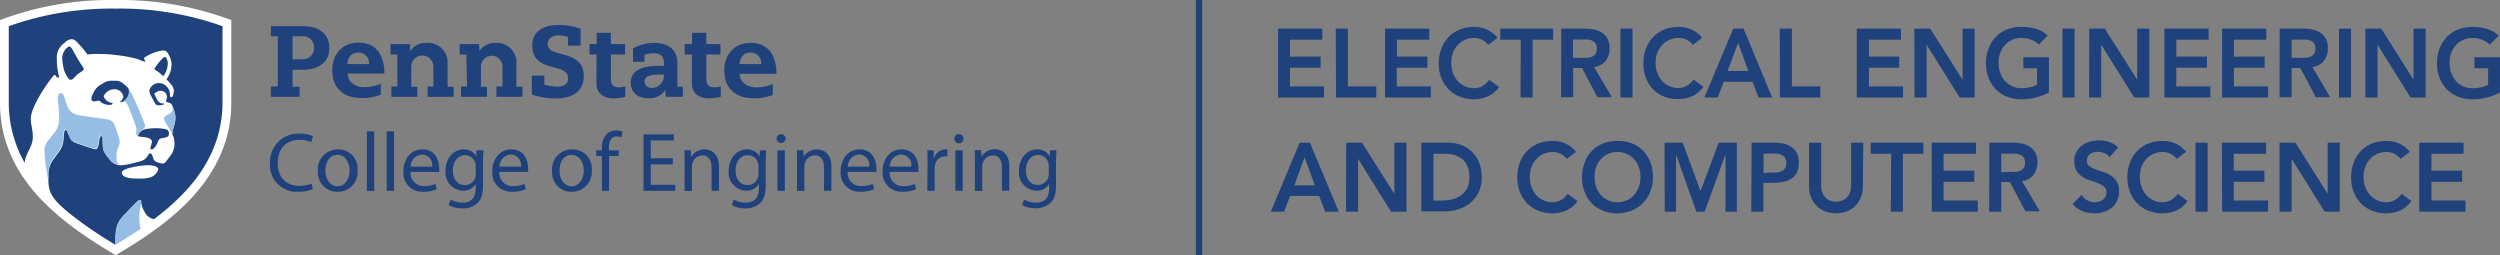<svg xmlns="http://www.w3.org/2000/svg" viewBox="0 0 413.34 42.19"><rect x="0" y="0" width="413.34" height="42.19" fill="#808080" stroke="none"/><defs><style>.cls-1{fill:#1f417c;}.cls-2{fill:#fff;}.cls-3{fill:#96bee5;}</style></defs><title>EECS-duo-RGB-colors</title><g id="Layer_2" data-name="Layer 2"><g id="Layer_1-2" data-name="Layer 1"><rect class="cls-1" x="197.73" width="1.04" height="42.19"/><path class="cls-1" d="M211.31,4.73h7.32V6.56h-5.35v2.8h5.07V11.2h-5.07v3.09h5.63v1.83h-7.6Z"/><path class="cls-1" d="M220.85,4.73h2v9.56h4.7v1.83h-6.66Z"/><path class="cls-1" d="M229,4.73h7.32V6.56h-5.36v2.8H236V11.2h-5.07v3.09h5.64v1.83H229Z"/><path class="cls-1" d="M246.07,7.4a3.34,3.34,0,0,0-1.18-.9,3.1,3.1,0,0,0-1.15-.23,3.7,3.7,0,0,0-1.55.32,3.56,3.56,0,0,0-1.19.87,3.84,3.84,0,0,0-.78,1.29,4.62,4.62,0,0,0-.27,1.59,5,5,0,0,0,.27,1.69,3.88,3.88,0,0,0,.78,1.34,3.62,3.62,0,0,0,2.74,1.21,2.76,2.76,0,0,0,1.3-.33,3.53,3.53,0,0,0,1.18-1.06l1.63,1.19A4.44,4.44,0,0,1,246,15.93a5.56,5.56,0,0,1-2.29.48,6.15,6.15,0,0,1-2.35-.43,5.15,5.15,0,0,1-1.84-1.2,5.48,5.48,0,0,1-1.21-1.88,6.33,6.33,0,0,1-.44-2.43A6.56,6.56,0,0,1,238.33,8a5.52,5.52,0,0,1,1.21-1.91,5,5,0,0,1,1.84-1.21,6.15,6.15,0,0,1,2.35-.43,5.29,5.29,0,0,1,2.08.41,4.87,4.87,0,0,1,1.79,1.39Z"/><path class="cls-1" d="M251.44,6.56h-3.39V4.73h8.74V6.56H253.4v9.56h-2Z"/><path class="cls-1" d="M258.13,4.73H262a7.81,7.81,0,0,1,1.54.15,4,4,0,0,1,1.32.52,2.77,2.77,0,0,1,.92,1,3.3,3.3,0,0,1,.34,1.6,3.25,3.25,0,0,1-.66,2.07,2.78,2.78,0,0,1-1.9,1l2.94,5h-2.38l-2.55-4.83H260.1v4.83h-2Zm3.5,4.83c.28,0,.56,0,.84,0a2.64,2.64,0,0,0,.77-.2,1.3,1.3,0,0,0,.57-.46A1.51,1.51,0,0,0,264,8a1.52,1.52,0,0,0-.2-.81,1.28,1.28,0,0,0-.53-.45,2.39,2.39,0,0,0-.73-.21,6.74,6.74,0,0,0-.77,0h-1.7V9.56Z"/><path class="cls-1" d="M267.92,4.73h2V16.12h-2Z"/><path class="cls-1" d="M279.89,7.4a3.34,3.34,0,0,0-1.18-.9,3.1,3.1,0,0,0-1.15-.23,3.7,3.7,0,0,0-1.55.32,3.56,3.56,0,0,0-1.19.87A4,4,0,0,0,274,8.75a4.62,4.62,0,0,0-.27,1.59A5,5,0,0,0,274,12a4,4,0,0,0,.78,1.34,3.62,3.62,0,0,0,2.74,1.21,2.8,2.8,0,0,0,1.31-.33,3.72,3.72,0,0,0,1.18-1.06l1.62,1.19a4.44,4.44,0,0,1-1.83,1.55,5.56,5.56,0,0,1-2.29.48A6.18,6.18,0,0,1,275.2,16a5.24,5.24,0,0,1-1.84-1.2,5.48,5.48,0,0,1-1.21-1.88,6.53,6.53,0,0,1-.44-2.43A6.76,6.76,0,0,1,272.15,8a5.52,5.52,0,0,1,1.21-1.91,5.13,5.13,0,0,1,1.84-1.21,6.18,6.18,0,0,1,2.35-.43,5.29,5.29,0,0,1,2.08.41,4.87,4.87,0,0,1,1.79,1.39Z"/><path class="cls-1" d="M286.57,4.73h1.7L293,16.12h-2.25l-1-2.61H285l-1,2.61h-2.2Zm2.5,7-1.7-4.64-1.74,4.64Z"/><path class="cls-1" d="M294.26,4.73h2v9.56h4.7v1.83h-6.67Z"/><path class="cls-1" d="M307,4.73h7.31V6.56H309v2.8H314V11.2H309v3.09h5.64v1.83H307Z"/><path class="cls-1" d="M316.52,4.73h2.61l5.35,8.46h0V4.73h2V16.12H324l-5.46-8.74h0v8.74h-2Z"/><path class="cls-1" d="M338.76,15.28a9.33,9.33,0,0,1-4.57,1.13,6.18,6.18,0,0,1-2.35-.43,5.24,5.24,0,0,1-1.84-1.2,5.48,5.48,0,0,1-1.21-1.88,6.53,6.53,0,0,1-.44-2.43A6.76,6.76,0,0,1,328.79,8,5.52,5.52,0,0,1,330,6.08a5.13,5.13,0,0,1,1.84-1.21,6.18,6.18,0,0,1,2.35-.43,8.65,8.65,0,0,1,2.37.31,4.78,4.78,0,0,1,2,1.12l-1.45,1.51a3.7,3.7,0,0,0-1.29-.82,4.44,4.44,0,0,0-1.59-.29,3.72,3.72,0,0,0-1.56.32,3.56,3.56,0,0,0-1.19.87,3.82,3.82,0,0,0-.77,1.29,4.4,4.4,0,0,0-.28,1.59,4.79,4.79,0,0,0,.28,1.69,3.86,3.86,0,0,0,.77,1.34,3.62,3.62,0,0,0,2.75,1.21,6.48,6.48,0,0,0,1.41-.15A4.26,4.26,0,0,0,336.8,14V11.29h-2.27V9.46h4.23Z"/><path class="cls-1" d="M341,4.73h2V16.12h-2Z"/><path class="cls-1" d="M345.43,4.73H348l5.36,8.46h0V4.73h2V16.12h-2.49l-5.47-8.74h0v8.74h-2Z"/><path class="cls-1" d="M357.85,4.73h7.32V6.56h-5.35v2.8h5.07V11.2h-5.07v3.09h5.63v1.83h-7.6Z"/><path class="cls-1" d="M367.39,4.73h7.32V6.56h-5.36v2.8h5.08V11.2h-5.08v3.09H375v1.83h-7.6Z"/><path class="cls-1" d="M376.92,4.73h3.84a7.81,7.81,0,0,1,1.54.15,4,4,0,0,1,1.32.52,2.77,2.77,0,0,1,.92,1,3.3,3.3,0,0,1,.34,1.6,3.25,3.25,0,0,1-.66,2.07,2.78,2.78,0,0,1-1.9,1l2.94,5h-2.38l-2.55-4.83h-1.44v4.83h-2Zm3.5,4.83c.28,0,.56,0,.84,0a2.64,2.64,0,0,0,.77-.2,1.3,1.3,0,0,0,.57-.46,1.51,1.51,0,0,0,.22-.88,1.52,1.52,0,0,0-.2-.81,1.28,1.28,0,0,0-.53-.45,2.39,2.39,0,0,0-.73-.21,6.74,6.74,0,0,0-.77,0h-1.7V9.56Z"/><path class="cls-1" d="M386.71,4.73h2V16.12h-2Z"/><path class="cls-1" d="M391.09,4.73h2.61l5.35,8.46h0V4.73h2V16.12h-2.5l-5.46-8.74h0v8.74h-2Z"/><path class="cls-1" d="M413.34,15.28a9.36,9.36,0,0,1-4.58,1.13,6.22,6.22,0,0,1-2.35-.43,5.33,5.33,0,0,1-1.84-1.2,5.63,5.63,0,0,1-1.21-1.88,6.53,6.53,0,0,1-.44-2.43A6.76,6.76,0,0,1,403.36,8a5.67,5.67,0,0,1,1.21-1.91,5.22,5.22,0,0,1,1.84-1.21,6.22,6.22,0,0,1,2.35-.43,8.54,8.54,0,0,1,2.37.31,4.88,4.88,0,0,1,2,1.12l-1.45,1.51a3.9,3.9,0,0,0-1.29-.82,4.54,4.54,0,0,0-1.6-.29,3.78,3.78,0,0,0-1.56.32,3.56,3.56,0,0,0-1.19.87,4,4,0,0,0-.77,1.29,4.62,4.62,0,0,0-.27,1.59,5,5,0,0,0,.27,1.69,4,4,0,0,0,.77,1.34,3.58,3.58,0,0,0,1.19.88,3.63,3.63,0,0,0,1.56.33,6.35,6.35,0,0,0,1.41-.15,4.14,4.14,0,0,0,1.18-.45V11.29h-2.26V9.46h4.23Z"/><path class="cls-1" d="M214.88,23.59h1.7L221.35,35H219.1l-1-2.61h-4.79l-1,2.61h-2.2Zm2.5,7.05L215.68,26,214,30.64Z"/><path class="cls-1" d="M222.58,23.59h2.6l5.36,8.46h0V23.59h2V35H230l-5.46-8.74h0V35h-2Z"/><path class="cls-1" d="M235,23.59h4.36a6.46,6.46,0,0,1,2.1.34,5.1,5.1,0,0,1,1.8,1.06,5.18,5.18,0,0,1,1.25,1.78,6.24,6.24,0,0,1,.47,2.51,5.36,5.36,0,0,1-1.93,4.31,6,6,0,0,1-1.89,1,6.43,6.43,0,0,1-2,.35H235Zm3.44,9.56a7,7,0,0,0,1.74-.22,4.07,4.07,0,0,0,1.42-.68,3.05,3.05,0,0,0,1-1.19,4,4,0,0,0,.35-1.78,4.55,4.55,0,0,0-.31-1.77,3,3,0,0,0-.86-1.19,3.48,3.48,0,0,0-1.31-.68,5.87,5.87,0,0,0-1.67-.22H237v7.73Z"/><path class="cls-1" d="M259.05,26.26a3.25,3.25,0,0,0-1.18-.9,3.09,3.09,0,0,0-1.14-.23,3.75,3.75,0,0,0-1.56.32,3.56,3.56,0,0,0-1.19.87,4,4,0,0,0-.77,1.29,4.62,4.62,0,0,0-.28,1.59,5.08,5.08,0,0,0,.28,1.69,4,4,0,0,0,.77,1.34,3.62,3.62,0,0,0,2.75,1.21,2.79,2.79,0,0,0,1.3-.33,3.72,3.72,0,0,0,1.18-1.06l1.62,1.19A4.55,4.55,0,0,1,259,34.79a5.61,5.61,0,0,1-2.3.48,6.22,6.22,0,0,1-2.35-.43,5.33,5.33,0,0,1-1.84-1.2,5.63,5.63,0,0,1-1.21-1.88,6.53,6.53,0,0,1-.44-2.43,6.76,6.76,0,0,1,.44-2.48,5.67,5.67,0,0,1,1.21-1.91,5.38,5.38,0,0,1,1.84-1.22,6.42,6.42,0,0,1,2.35-.42,5.25,5.25,0,0,1,2.08.41,4.79,4.79,0,0,1,1.79,1.39Z"/><path class="cls-1" d="M261.57,29.33a6.76,6.76,0,0,1,.43-2.48,5.67,5.67,0,0,1,1.21-1.91,5.38,5.38,0,0,1,1.84-1.22,6.42,6.42,0,0,1,2.35-.42,6.5,6.5,0,0,1,2.38.39,5.38,5.38,0,0,1,1.85,1.2,5.59,5.59,0,0,1,1.22,1.9,6.76,6.76,0,0,1,.44,2.48,6.53,6.53,0,0,1-.44,2.43,5.6,5.6,0,0,1-1.22,1.88,5.45,5.45,0,0,1-1.85,1.23,6.31,6.31,0,0,1-2.38.46,6.22,6.22,0,0,1-2.35-.43,5.33,5.33,0,0,1-1.84-1.2A5.63,5.63,0,0,1,262,31.76,6.53,6.53,0,0,1,261.57,29.33Zm2.06-.13a5.08,5.08,0,0,0,.27,1.69,4,4,0,0,0,.77,1.34,3.66,3.66,0,0,0,2.75,1.21,3.63,3.63,0,0,0,1.56-.33,3.52,3.52,0,0,0,1.2-.88,4,4,0,0,0,.77-1.34,4.83,4.83,0,0,0,.28-1.69,4.4,4.4,0,0,0-.28-1.59,4,4,0,0,0-.77-1.29,3.5,3.5,0,0,0-1.2-.87,3.78,3.78,0,0,0-1.56-.32,3.7,3.7,0,0,0-1.55.32,3.5,3.5,0,0,0-1.2.87,4,4,0,0,0-.77,1.29A4.62,4.62,0,0,0,263.63,29.2Z"/><path class="cls-1" d="M275.21,23.59h3l2.95,8,3-8h3V35h-1.87V25.52h0L281.84,35h-1.37l-3.36-9.46h0V35h-1.87Z"/><path class="cls-1" d="M289.61,23.59h3.72a7.12,7.12,0,0,1,1.54.16,3.88,3.88,0,0,1,1.3.54,2.84,2.84,0,0,1,.9,1,3.44,3.44,0,0,1,.33,1.59,3.59,3.59,0,0,1-.36,1.73,2.67,2.67,0,0,1-1,1,4,4,0,0,1-1.41.49,11.22,11.22,0,0,1-1.68.13h-1.4V35h-2Zm3.16,4.94.87,0a2.73,2.73,0,0,0,.83-.2,1.44,1.44,0,0,0,.63-.48,1.48,1.48,0,0,0,.24-.9,1.43,1.43,0,0,0-.22-.85,1.37,1.37,0,0,0-.56-.48,2.58,2.58,0,0,0-.76-.22,7.88,7.88,0,0,0-.82,0h-1.4v3.2Z"/><path class="cls-1" d="M308,30.8a5,5,0,0,1-.34,1.85,4.15,4.15,0,0,1-.94,1.41,4.06,4.06,0,0,1-1.41.9,5.15,5.15,0,0,1-3.52,0,4.19,4.19,0,0,1-1.42-.9,3.86,3.86,0,0,1-.93-1.41,4.76,4.76,0,0,1-.34-1.85V23.59h2v7.14a3.51,3.51,0,0,0,.12.88,2.65,2.65,0,0,0,.42.84,2.18,2.18,0,0,0,.76.64,2.91,2.91,0,0,0,2.36,0,2.18,2.18,0,0,0,.76-.64,2.46,2.46,0,0,0,.42-.84,3.51,3.51,0,0,0,.12-.88V23.59h2Z"/><path class="cls-1" d="M312.68,25.42h-3.39V23.59H318v1.83h-3.38V35h-2Z"/><path class="cls-1" d="M319.38,23.59h7.32v1.83h-5.36v2.8h5.08v1.84h-5.08v3.09H327V35h-7.6Z"/><path class="cls-1" d="M328.91,23.59h3.84a7.81,7.81,0,0,1,1.54.15,4,4,0,0,1,1.32.52,2.77,2.77,0,0,1,.92,1,3.72,3.72,0,0,1-.32,3.67,2.78,2.78,0,0,1-1.9,1l2.94,5h-2.38l-2.55-4.83h-1.44V35h-2Zm3.5,4.82a7.87,7.87,0,0,0,.84,0,2.35,2.35,0,0,0,.77-.19,1.3,1.3,0,0,0,.57-.46,1.51,1.51,0,0,0,.22-.88,1.43,1.43,0,0,0-.2-.81,1.28,1.28,0,0,0-.53-.45,2.39,2.39,0,0,0-.73-.21,6.74,6.74,0,0,0-.77,0h-1.7v3.08Z"/><path class="cls-1" d="M348.78,26a1.83,1.83,0,0,0-.83-.68,3,3,0,0,0-1.1-.22,3,3,0,0,0-.67.08,1.85,1.85,0,0,0-.57.26,1.33,1.33,0,0,0-.42.46,1.41,1.41,0,0,0-.15.67,1.05,1.05,0,0,0,.39.88,3.64,3.64,0,0,0,1,.53c.39.15.81.3,1.27.44a4.83,4.83,0,0,1,1.26.58,3,3,0,0,1,1,1,3,3,0,0,1,.39,1.62,3.63,3.63,0,0,1-.33,1.6,3.23,3.23,0,0,1-.88,1.14,3.77,3.77,0,0,1-1.29.67,5.22,5.22,0,0,1-1.54.23,5.73,5.73,0,0,1-2-.35,3.84,3.84,0,0,1-1.64-1.19l1.48-1.49a2.48,2.48,0,0,0,.94.88,2.6,2.6,0,0,0,1.24.32,2.74,2.74,0,0,0,.69-.1,2.26,2.26,0,0,0,.63-.29,1.63,1.63,0,0,0,.45-.49,1.41,1.41,0,0,0,.17-.69,1.2,1.2,0,0,0-.39-1,3.15,3.15,0,0,0-1-.57,10.85,10.85,0,0,0-1.26-.44,5.06,5.06,0,0,1-1.27-.58,3.14,3.14,0,0,1-1-1,2.94,2.94,0,0,1-.39-1.62,3.09,3.09,0,0,1,.35-1.53,3.28,3.28,0,0,1,.92-1.07,4,4,0,0,1,1.3-.63,5.43,5.43,0,0,1,1.5-.21,5.34,5.34,0,0,1,1.69.27,3.86,3.86,0,0,1,1.48.9Z"/><path class="cls-1" d="M359.91,26.26a3.34,3.34,0,0,0-1.18-.9,3.1,3.1,0,0,0-1.15-.23,3.7,3.7,0,0,0-1.55.32,3.56,3.56,0,0,0-1.19.87,3.82,3.82,0,0,0-.77,1.29,4.4,4.4,0,0,0-.28,1.59,4.83,4.83,0,0,0,.28,1.69,3.86,3.86,0,0,0,.77,1.34,3.62,3.62,0,0,0,2.74,1.21,2.8,2.8,0,0,0,1.31-.33,3.72,3.72,0,0,0,1.18-1.06l1.62,1.19a4.51,4.51,0,0,1-1.83,1.55,5.53,5.53,0,0,1-2.29.48,6.18,6.18,0,0,1-2.35-.43,5.24,5.24,0,0,1-1.84-1.2,5.48,5.48,0,0,1-1.21-1.88,6.53,6.53,0,0,1-.44-2.43,6.76,6.76,0,0,1,.44-2.48,5.52,5.52,0,0,1,1.21-1.91,5.29,5.29,0,0,1,1.84-1.22,6.38,6.38,0,0,1,2.35-.42,5.29,5.29,0,0,1,2.08.41,4.87,4.87,0,0,1,1.79,1.39Z"/><path class="cls-1" d="M363,23.59h2V35h-2Z"/><path class="cls-1" d="M367.36,23.59h7.31v1.83h-5.35v2.8h5.07v1.84h-5.07v3.09H375V35h-7.6Z"/><path class="cls-1" d="M376.89,23.59h2.61l5.35,8.46h0V23.59h2V35h-2.5l-5.46-8.74h0V35h-2Z"/><path class="cls-1" d="M396.9,26.26a3.25,3.25,0,0,0-1.18-.9,3.09,3.09,0,0,0-1.14-.23,3.72,3.72,0,0,0-1.56.32,3.56,3.56,0,0,0-1.19.87,4,4,0,0,0-.77,1.29,4.4,4.4,0,0,0-.28,1.59,4.83,4.83,0,0,0,.28,1.69,4,4,0,0,0,.77,1.34,3.62,3.62,0,0,0,2.75,1.21,2.79,2.79,0,0,0,1.3-.33,3.72,3.72,0,0,0,1.18-1.06l1.62,1.19a4.51,4.51,0,0,1-1.83,1.55,5.53,5.53,0,0,1-2.29.48,6.18,6.18,0,0,1-2.35-.43,5.24,5.24,0,0,1-1.84-1.2,5.48,5.48,0,0,1-1.21-1.88,6.53,6.53,0,0,1-.44-2.43,6.76,6.76,0,0,1,.44-2.48,5.52,5.52,0,0,1,1.21-1.91,5.29,5.29,0,0,1,1.84-1.22,6.38,6.38,0,0,1,2.35-.42,5.29,5.29,0,0,1,2.08.41,4.87,4.87,0,0,1,1.79,1.39Z"/><path class="cls-1" d="M400,23.59h7.32v1.83H402v2.8h5.08v1.84H402v3.09h5.64V35H400Z"/><path class="cls-2" d="M19.12,42.19C10.66,37.16,0,29.85,0,17V3.32A51.86,51.86,0,0,1,19.12,0,52.69,52.69,0,0,1,38.24,3.32V17C38.24,30,27.16,37.46,19.12,42.19Z"/><path class="cls-1" d="M24.87,24.54c0-.29.24-.73.24-1.14s-.59-.62-1-.69c-1-.13-1.27-.09-1.27-.3s.12-.3.3-.55a1.92,1.92,0,0,1,1.19-.55,10.3,10.3,0,0,1,1.48-.12,8.5,8.5,0,0,1,1.43.14c.58.11.68.35.68.63v.27c0,.28-.23.42-.64.51l-.31.06c-.3.06-.67.12-.8.5-.28.8-.76,1.43-1.12,1.41C24.94,24.71,24.87,24.66,24.87,24.54Zm.84-12.94s-.15-.07-.15-.19.1-.29.31-.57c.48-.64,1.13-1.42,1.37-1.42s.2.08.34.35a1.57,1.57,0,0,1,.16.7A3.56,3.56,0,0,1,27,12.6,6.27,6.27,0,0,0,25.71,11.6Zm-14,1.59c.21,0,.38-.14.7-.5.73-.81,1.43-.91,1.43-1.26a1,1,0,0,0-.2-.46A31.36,31.36,0,0,1,12,8.23c-.16-.32-.38-.54-.55-.54s-.55.32-.71.58a2.56,2.56,0,0,0-.46,1.19,8.45,8.45,0,0,0,.38,2.34C11,12.54,11.34,13.19,11.67,13.19ZM20.4,16a1.46,1.46,0,0,0-1.55-1.24,1.89,1.89,0,0,0-1.71,1.18A1.78,1.78,0,0,0,18.39,17c.11,0,.22,0,.22.13s-.14.2-.44.2a2.14,2.14,0,0,1-1.76-.71,7.1,7.1,0,0,1-.88.14c-.29,0-.42-.18-.42-.44a1.28,1.28,0,0,1,.14-.56c.06-.11.12-.22.16-.31A2.79,2.79,0,0,1,16.65,14l.49-.29a2.48,2.48,0,0,1,1.44-.36H19a1.91,1.91,0,0,1,1.36.45c.63.53,1,.82,1,1.21A1.71,1.71,0,0,1,21,16.27a1.53,1.53,0,0,1-1,.65c-.08,0-.1,0-.1-.09s.06-.09.13-.14A1.78,1.78,0,0,0,20.4,16Zm4.2,13.4a8,8,0,0,1-1.92.12c-2.17,0-2.54-.54-2.54-1,0-.7,3.11-1.2,4.34-1.2s1.69.38,1.69.66A2,2,0,0,1,24.6,29.39ZM12.08,35.74a69.3,69.3,0,0,0,7,4.73h0c0-2.12-.05-3.38,1.39-4.88l1.73-1.79c.41-.43.74-.74.93-.74s.2.07.2.25A4.25,4.25,0,0,0,23.89,35a2.17,2.17,0,0,0,1.58,1.23c6.17-4.64,11.32-10.71,11.32-19.35V4.33A50.71,50.71,0,0,0,19.12,1.42,50.71,50.71,0,0,0,1.45,4.33V16.92a20.09,20.09,0,0,0,2.63,10c.17-1.75,1.35-2.58,1.35-4.3,0-1.2-.34-1.95-.34-3,0-1.81,2.45-5.55,3.72-7.07,0,0,.12-.15.22-.15a.26.26,0,0,1,.22.15c.13.2.19.3.32.3a.18.18,0,0,0,.2-.2,10.37,10.37,0,0,1-.37-2.9,2.88,2.88,0,0,1,1.23-2.63,2,2,0,0,1,1.15-.64c.53,0,.79.31,1.12.65a20.65,20.65,0,0,1,1.45,1.72A.19.19,0,0,0,14.5,9c.25,0,.47-.08,1.58-.08a26.62,26.62,0,0,1,6.64.83,10.79,10.79,0,0,0,1.18.45c.11,0,.12-.07.12-.12s-.21-.27-.21-.41a.25.25,0,0,1,.14-.2A7.2,7.2,0,0,1,27,8.34c.53,0,.8.46,1,.92a3,3,0,0,1,.36,1.32,4.06,4.06,0,0,1-.85,2.52c.18.18.44.46.59.65A2.07,2.07,0,0,1,28.76,15a4.74,4.74,0,0,1-.14.74c0,.11-.12.33-.31.32s-.22-.19-.22-.35v-.12a1.9,1.9,0,0,0-1.6-1.85h-.15a1.59,1.59,0,0,0-1.25.51,1.17,1.17,0,0,0-.39.87,2.34,2.34,0,0,0,.35.87c.12.24.42.79.58,1.08a.59.59,0,0,0,.53.34c.5,0,.94-.07.94-.22s0-.08-.09-.08h-.16c-.66,0-1-.84-1.34-1.6a1.42,1.42,0,0,1,1-.49,1,1,0,0,1,1.09,1,1.58,1.58,0,0,1-.14.63.21.21,0,0,0,0,.11c0,.09.11.11.29.15L28,17a.74.74,0,0,1,.48.45l.22.6A4,4,0,0,1,29,19.37a3.88,3.88,0,0,1-.2,1.33,8.79,8.79,0,0,0-.33,1.44,2,2,0,0,1,.11.24,2.92,2.92,0,0,1,.26,1.15v.38a3,3,0,0,1-.62,1.77l-.82,1.09a.69.69,0,0,1-.52.27,1.37,1.37,0,0,1-.32-.06l-.51-.13a1,1,0,0,1-.74-.78c0-.06-.09-.23-.11-.28-.11-.27-.17-.44-.33-.44s-.25.08-.37.27a2,2,0,0,1-1.46,1.09L21.93,27a11.06,11.06,0,0,1-1.76.32l-.31,0A2.4,2.4,0,0,1,18,26.19c-1.09-1.3-1-1.49-1-3.24,0-.2-.08-.44-.28-.44s-.26.37-.33.9-.22,1.26-.52,1.26a1.9,1.9,0,0,1-.69-.14l-1.9-.63c-.7-.24-1.38-.42-1.65-1l-.49-1.12c-.08-.2-.14-.31-.27-.31s-.23.22-.25.4-.08.66-.1.95a3.94,3.94,0,0,1-.87,2.42c-.24.31-.46.63-.73,1A4.16,4.16,0,0,0,8,29v.85C8.06,31.94,8.59,33,12.08,35.74Z"/><path class="cls-3" d="M28.5,17.41h0l.22.6A4,4,0,0,1,29,19.37a3.88,3.88,0,0,1-.2,1.33,8.79,8.79,0,0,0-.33,1.44c-.05-.11-1.12-1.95-1.2-2.1a1,1,0,0,1-.15-.46c0-.19.08-.3.31-.45l.43-.24a1,1,0,0,0,.68-1A2.61,2.61,0,0,0,28.5,17.41Zm-4.63,2.94a1.24,1.24,0,0,1,.11.43.62.62,0,0,1-.22.52l-.28.25a1,1,0,0,0-.38.31c-.18.25-.3.41-.3.55a.14.14,0,0,0,0,.11.76.76,0,0,1-.29-.61c0-.2.06-.3.06-.48a1.3,1.3,0,0,0-.07-.39c-.29-1-.79-2.16-1.1-3s-.55-1.26-.9-1.26c-.2,0-.37.1-.58.1a1.53,1.53,0,0,0,1-.65,1.71,1.71,0,0,0,.37-1.22.75.75,0,0,0-.22-.52,5.92,5.92,0,0,1,1,1.67C22.82,17.61,23.39,19.15,23.87,20.35ZM8,29.87V29a4.16,4.16,0,0,1,.85-2.85c.27-.35.49-.67.73-1a3.94,3.94,0,0,0,.87-2.42c0-.29.07-.75.1-.95s.06-.4.25-.4.19.11.27.31l.49,1.12c.27.63.95.81,1.65,1l1.9.63a1.9,1.9,0,0,0,.69.14c.3,0,.45-.64.52-1.26s.15-.9.33-.9.27.24.28.44c.06,1.75-.05,1.94,1,3.24a2.4,2.4,0,0,0,1.88,1.07.87.87,0,0,1-.54-.92v-.63a2.55,2.55,0,0,1,.19-1c.08-.17.16-.48.24-.66a1.08,1.08,0,0,0,.08-.63,3.74,3.74,0,0,0-.27-1.06c-.1-.29-.23-.72-.36-1.07-.39-1.1-.55-1.36-1.87-1.54l-2.66-.37c-1.47-.21-2.63-.28-3.23-1.27-.72-1.18-.65-2.62-1.34-2.62-.33,0-.5.36-.5.9s.21,1.47.21,3.06a3.38,3.38,0,0,1-.93,2.75c-.2.27-.48.65-.66.88a2.64,2.64,0,0,0-.82,2A29.81,29.81,0,0,0,8,29.87Zm15.07,5.28c.05-.55.29-1.46.29-1.84h0c0-.18-.06-.25-.2-.25s-.52.31-.93.74l-1.73,1.79c-1.44,1.5-1.37,2.76-1.39,4.88h0c1.6-1,3.06-1.89,4.15-2.63A8.37,8.37,0,0,1,23.08,35.15Z"/><path class="cls-1" d="M45.93,6H44.78V4.33h5.37c2.83,0,4.3,1.49,4.3,3.6,0,2.51-2,3.6-4.3,3.6H48.37v2.81h1.16V16H44.78v-1.7h1.15Zm4,3.78a1.82,1.82,0,0,0,2-1.89A1.83,1.83,0,0,0,49.87,6h-1.5V9.82Zm7.54,2.38c.07,1.38,1.14,2.24,2.78,2.24a6.45,6.45,0,0,0,2.71-.56v1.81a8.06,8.06,0,0,1-3.23.55c-3.38,0-4.8-2.1-4.8-4.53,0-2.73,1.65-4.62,4.4-4.62,3,0,4.23,2.28,4.23,5.11ZM61,10.59A1.69,1.69,0,0,0,59.21,8.7c-1.07,0-1.69.7-1.79,1.89Zm61.29,1.61c.07,1.38,1.14,2.24,2.77,2.24a6.51,6.51,0,0,0,2.72-.56v1.81a8.11,8.11,0,0,1-3.23.55c-3.38,0-4.8-2.1-4.8-4.53,0-2.73,1.65-4.62,4.4-4.62,3,0,4.23,2.28,4.23,5.11Zm3.54-1.61a1.68,1.68,0,0,0-1.77-1.89c-1.07,0-1.69.7-1.79,1.89ZM65.7,9H64.56V7.29h3.22l.06,1.15h0a3.09,3.09,0,0,1,2.69-1.35A3.24,3.24,0,0,1,74,10.58v3.76h1V16h-4.3v-1.7h.95V11A1.78,1.78,0,1,0,68,11v3.35h1V16h-4.3v-1.7h1ZM77.11,9H76V7.29h3.21l.06,1.15h0A3.07,3.07,0,0,1,82,7.09a3.23,3.23,0,0,1,3.38,3.49v3.76h1V16h-4.3v-1.7h1V11a1.78,1.78,0,1,0-3.56,0v3.35h1V16h-4.3v-1.7h1Zm37.33-3.58h2.34V7.29h2.34V9h-2.34v3.9c0,1.17.41,1.54,1.38,1.54a5.82,5.82,0,0,0,1-.14V16a8.26,8.26,0,0,1-1.93.27c-1.72,0-2.84-.92-2.84-2.46V9h-1.19V7.29h1.19Zm-15.78,0H101V7.29h2.34V9H101v3.9c0,1.17.41,1.54,1.38,1.54a5.69,5.69,0,0,0,1-.14V16a8,8,0,0,1-1.92.27c-1.73,0-2.84-.92-2.84-2.46V9H97.47V7.29h1.19Zm11.12,5.05c0-1.21-.59-1.67-1.77-1.67a4.39,4.39,0,0,0-1.45.25v1.17h-1.9V8A7.26,7.26,0,0,1,108,7.09c2.44,0,4,1,4,3.45v3.8h.9V16h-2.83L110,14.85h0a3,3,0,0,1-2.79,1.39c-2,0-2.93-1.17-2.93-2.54,0-1.66,1.28-2.81,4.49-2.81h1Zm-.69,1.86c-1.9,0-2.51.4-2.51,1.15,0,.52.37,1.06,1.29,1.06a2,2,0,0,0,1.88-2.21ZM93.94,6.12a5.18,5.18,0,0,0-1.49-.28c-1.36,0-1.9.74-1.9,1.39,0,.85.63,1.25,1.36,1.43L93.07,9c1.64.43,3.45,1.13,3.45,3.55,0,2.23-1.43,3.72-4.59,3.72a11.6,11.6,0,0,1-4-.65V12.5H90V14a9.1,9.1,0,0,0,2.09.33c1.25,0,1.85-.52,1.85-1.41,0-.73-.42-1.26-1.91-1.66l-1-.28C88.78,10.37,88,9.27,88,7.47s1.24-3.34,4.39-3.34A10.38,10.38,0,0,1,96,4.75v2.8h-2.1ZM51.73,31.25a5.82,5.82,0,0,1-2.47.45A4.37,4.37,0,0,1,44.65,27a4.65,4.65,0,0,1,4.88-4.9,5.16,5.16,0,0,1,2.22.41l-.3,1a4.21,4.21,0,0,0-1.88-.39c-2.19,0-3.65,1.4-3.65,3.85,0,2.29,1.32,3.76,3.59,3.76a4.89,4.89,0,0,0,2-.39Zm7.39-3.1a3.28,3.28,0,0,1-3.34,3.56,3.19,3.19,0,0,1-3.22-3.45,3.28,3.28,0,0,1,3.33-3.56A3.18,3.18,0,0,1,59.12,28.15Zm-5.32.07c0,1.47.84,2.58,2,2.58s2-1.1,2-2.61c0-1.13-.57-2.58-2-2.58S53.8,26.94,53.8,28.22Zm6.86-6.5h1.21v9.84H60.66Zm3.27,0h1.22v9.84H63.93Zm3.95,6.71a2.15,2.15,0,0,0,2.3,2.33A4.41,4.41,0,0,0,72,30.41l.21.87A5.3,5.3,0,0,1,70,31.7a3.11,3.11,0,0,1-3.3-3.38c0-2,1.19-3.62,3.15-3.62,2.19,0,2.77,1.93,2.77,3.16,0,.25,0,.44,0,.57Zm3.57-.88a1.74,1.74,0,0,0-1.69-2,2,2,0,0,0-1.87,2Zm8.47-2.7c0,.49-.06,1-.06,1.85v3.89c0,1.54-.3,2.48-1,3.06a3.57,3.57,0,0,1-2.44.81,4.31,4.31,0,0,1-2.23-.56l.3-.93a3.76,3.76,0,0,0,2,.53c1.25,0,2.16-.65,2.16-2.34v-.75h0a2.39,2.39,0,0,1-2.13,1.12,3,3,0,0,1-2.86-3.27c0-2.27,1.49-3.56,3-3.56a2.24,2.24,0,0,1,2.09,1.16h0l0-1ZM78.66,27.5a2,2,0,0,0-.07-.56,1.76,1.76,0,0,0-1.71-1.28c-1.16,0-2,1-2,2.53,0,1.32.66,2.41,2,2.41a1.78,1.78,0,0,0,1.69-1.24,2.16,2.16,0,0,0,.1-.66Zm3.9.93a2.16,2.16,0,0,0,2.31,2.33,4.45,4.45,0,0,0,1.85-.35l.21.87a5.3,5.3,0,0,1-2.23.42,3.11,3.11,0,0,1-3.3-3.38c0-2,1.19-3.62,3.15-3.62,2.19,0,2.77,1.93,2.77,3.16,0,.25,0,.44,0,.57Zm3.58-.88a1.74,1.74,0,0,0-1.69-2,2,2,0,0,0-1.87,2Zm11.7.6a3.28,3.28,0,0,1-3.34,3.56,3.19,3.19,0,0,1-3.22-3.45,3.28,3.28,0,0,1,3.33-3.56A3.18,3.18,0,0,1,97.84,28.15Zm-5.33.07c0,1.47.85,2.58,2,2.58s2-1.1,2-2.61c0-1.13-.57-2.58-2-2.58S92.51,26.94,92.51,28.22Zm7,3.34V25.78h-.94v-.93h.94v-.32a3.15,3.15,0,0,1,.78-2.34,2.32,2.32,0,0,1,1.63-.62,2.8,2.8,0,0,1,1,.19l-.17.94a1.87,1.87,0,0,0-.77-.15c-1,0-1.31.92-1.31,1.94v.36h1.63v.93H100.7v5.78Zm11.74-4.38H107.6v3.37h4.05v1H106.4V22.22h5v1H107.6v2.95h3.64Zm1.94-.51c0-.7,0-1.26-.06-1.82h1.08l.07,1.11h0a2.46,2.46,0,0,1,2.22-1.26c.92,0,2.37.55,2.37,2.85v4h-1.22V27.69c0-1.08-.41-2-1.56-2A1.73,1.73,0,0,0,114.48,27a1.64,1.64,0,0,0-.08.57v4h-1.22Zm13.47-1.82c0,.49-.06,1-.06,1.85v3.89c0,1.54-.3,2.48-1,3.06a3.54,3.54,0,0,1-2.43.81A4.38,4.38,0,0,1,121,33.9l.31-.93a3.76,3.76,0,0,0,2,.53c1.24,0,2.16-.65,2.16-2.34v-.75h0a2.39,2.39,0,0,1-2.13,1.12,3,3,0,0,1-2.86-3.27c0-2.27,1.48-3.56,3-3.56a2.25,2.25,0,0,1,2.1,1.16h0l.06-1Zm-1.26,2.65a2,2,0,0,0-.07-.56,1.77,1.77,0,0,0-1.71-1.28c-1.16,0-2,1-2,2.53,0,1.32.66,2.41,2,2.41a1.79,1.79,0,0,0,1.69-1.24,2.16,2.16,0,0,0,.1-.66Zm4.5-4.53a.76.76,0,0,1-1.51,0,.75.75,0,0,1,.76-.77A.73.73,0,0,1,129.89,23Zm-1.36,8.59V24.85h1.22v6.71Zm3.24-4.89c0-.7,0-1.26-.05-1.82h1.08l.07,1.11h0a2.44,2.44,0,0,1,2.21-1.26c.93,0,2.37.55,2.37,2.85v4h-1.22V27.69c0-1.08-.4-2-1.55-2A1.72,1.72,0,0,0,133.08,27a1.62,1.62,0,0,0-.09.57v4h-1.22Zm8.37,1.76a2.15,2.15,0,0,0,2.3,2.33,4.47,4.47,0,0,0,1.86-.35l.21.87a5.34,5.34,0,0,1-2.23.42,3.11,3.11,0,0,1-3.3-3.38c0-2,1.19-3.62,3.14-3.62,2.19,0,2.78,1.93,2.78,3.16,0,.25,0,.44,0,.57Zm3.58-.88a1.74,1.74,0,0,0-1.69-2,2,2,0,0,0-1.87,2Zm3.37.88a2.15,2.15,0,0,0,2.3,2.33,4.41,4.41,0,0,0,1.85-.35l.21.87a5.3,5.3,0,0,1-2.23.42,3.12,3.12,0,0,1-3.3-3.38c0-2,1.19-3.62,3.15-3.62,2.19,0,2.77,1.93,2.77,3.16,0,.25,0,.44,0,.57Zm3.57-.88a1.73,1.73,0,0,0-1.69-2,2,2,0,0,0-1.87,2Zm2.69-.61c0-.79,0-1.46-.06-2.09h1.07l0,1.32h.06a2,2,0,0,1,1.86-1.47,1.22,1.22,0,0,1,.34,0v1.15a1.68,1.68,0,0,0-.41,0,1.72,1.72,0,0,0-1.64,1.57,3.15,3.15,0,0,0-.05.56v3.58h-1.21Zm5.94-4a.72.72,0,0,1-.77.75.73.73,0,0,1-.74-.75.75.75,0,0,1,.77-.77A.73.73,0,0,1,159.29,23Zm-1.35,8.59V24.85h1.22v6.71Zm3.24-4.89c0-.7,0-1.26-.06-1.82h1.08l.07,1.11h0a2.46,2.46,0,0,1,2.22-1.26c.93,0,2.37.55,2.37,2.85v4h-1.22V27.69c0-1.08-.4-2-1.55-2A1.74,1.74,0,0,0,162.48,27a1.91,1.91,0,0,0-.08.57v4h-1.22Zm13.47-1.82c0,.49-.06,1-.06,1.85v3.89c0,1.54-.3,2.48-1,3.06a3.57,3.57,0,0,1-2.44.81A4.31,4.31,0,0,1,169,33.9l.3-.93a3.76,3.76,0,0,0,2,.53c1.25,0,2.16-.65,2.16-2.34v-.75h0a2.39,2.39,0,0,1-2.13,1.12,3,3,0,0,1-2.86-3.27c0-2.27,1.49-3.56,3-3.56a2.24,2.24,0,0,1,2.09,1.16h0l.05-1Zm-1.26,2.65a2,2,0,0,0-.07-.56,1.76,1.76,0,0,0-1.71-1.28c-1.16,0-2,1-2,2.53,0,1.32.66,2.41,2,2.41a1.78,1.78,0,0,0,1.69-1.24,2.16,2.16,0,0,0,.1-.66Z"/></g></g></svg>